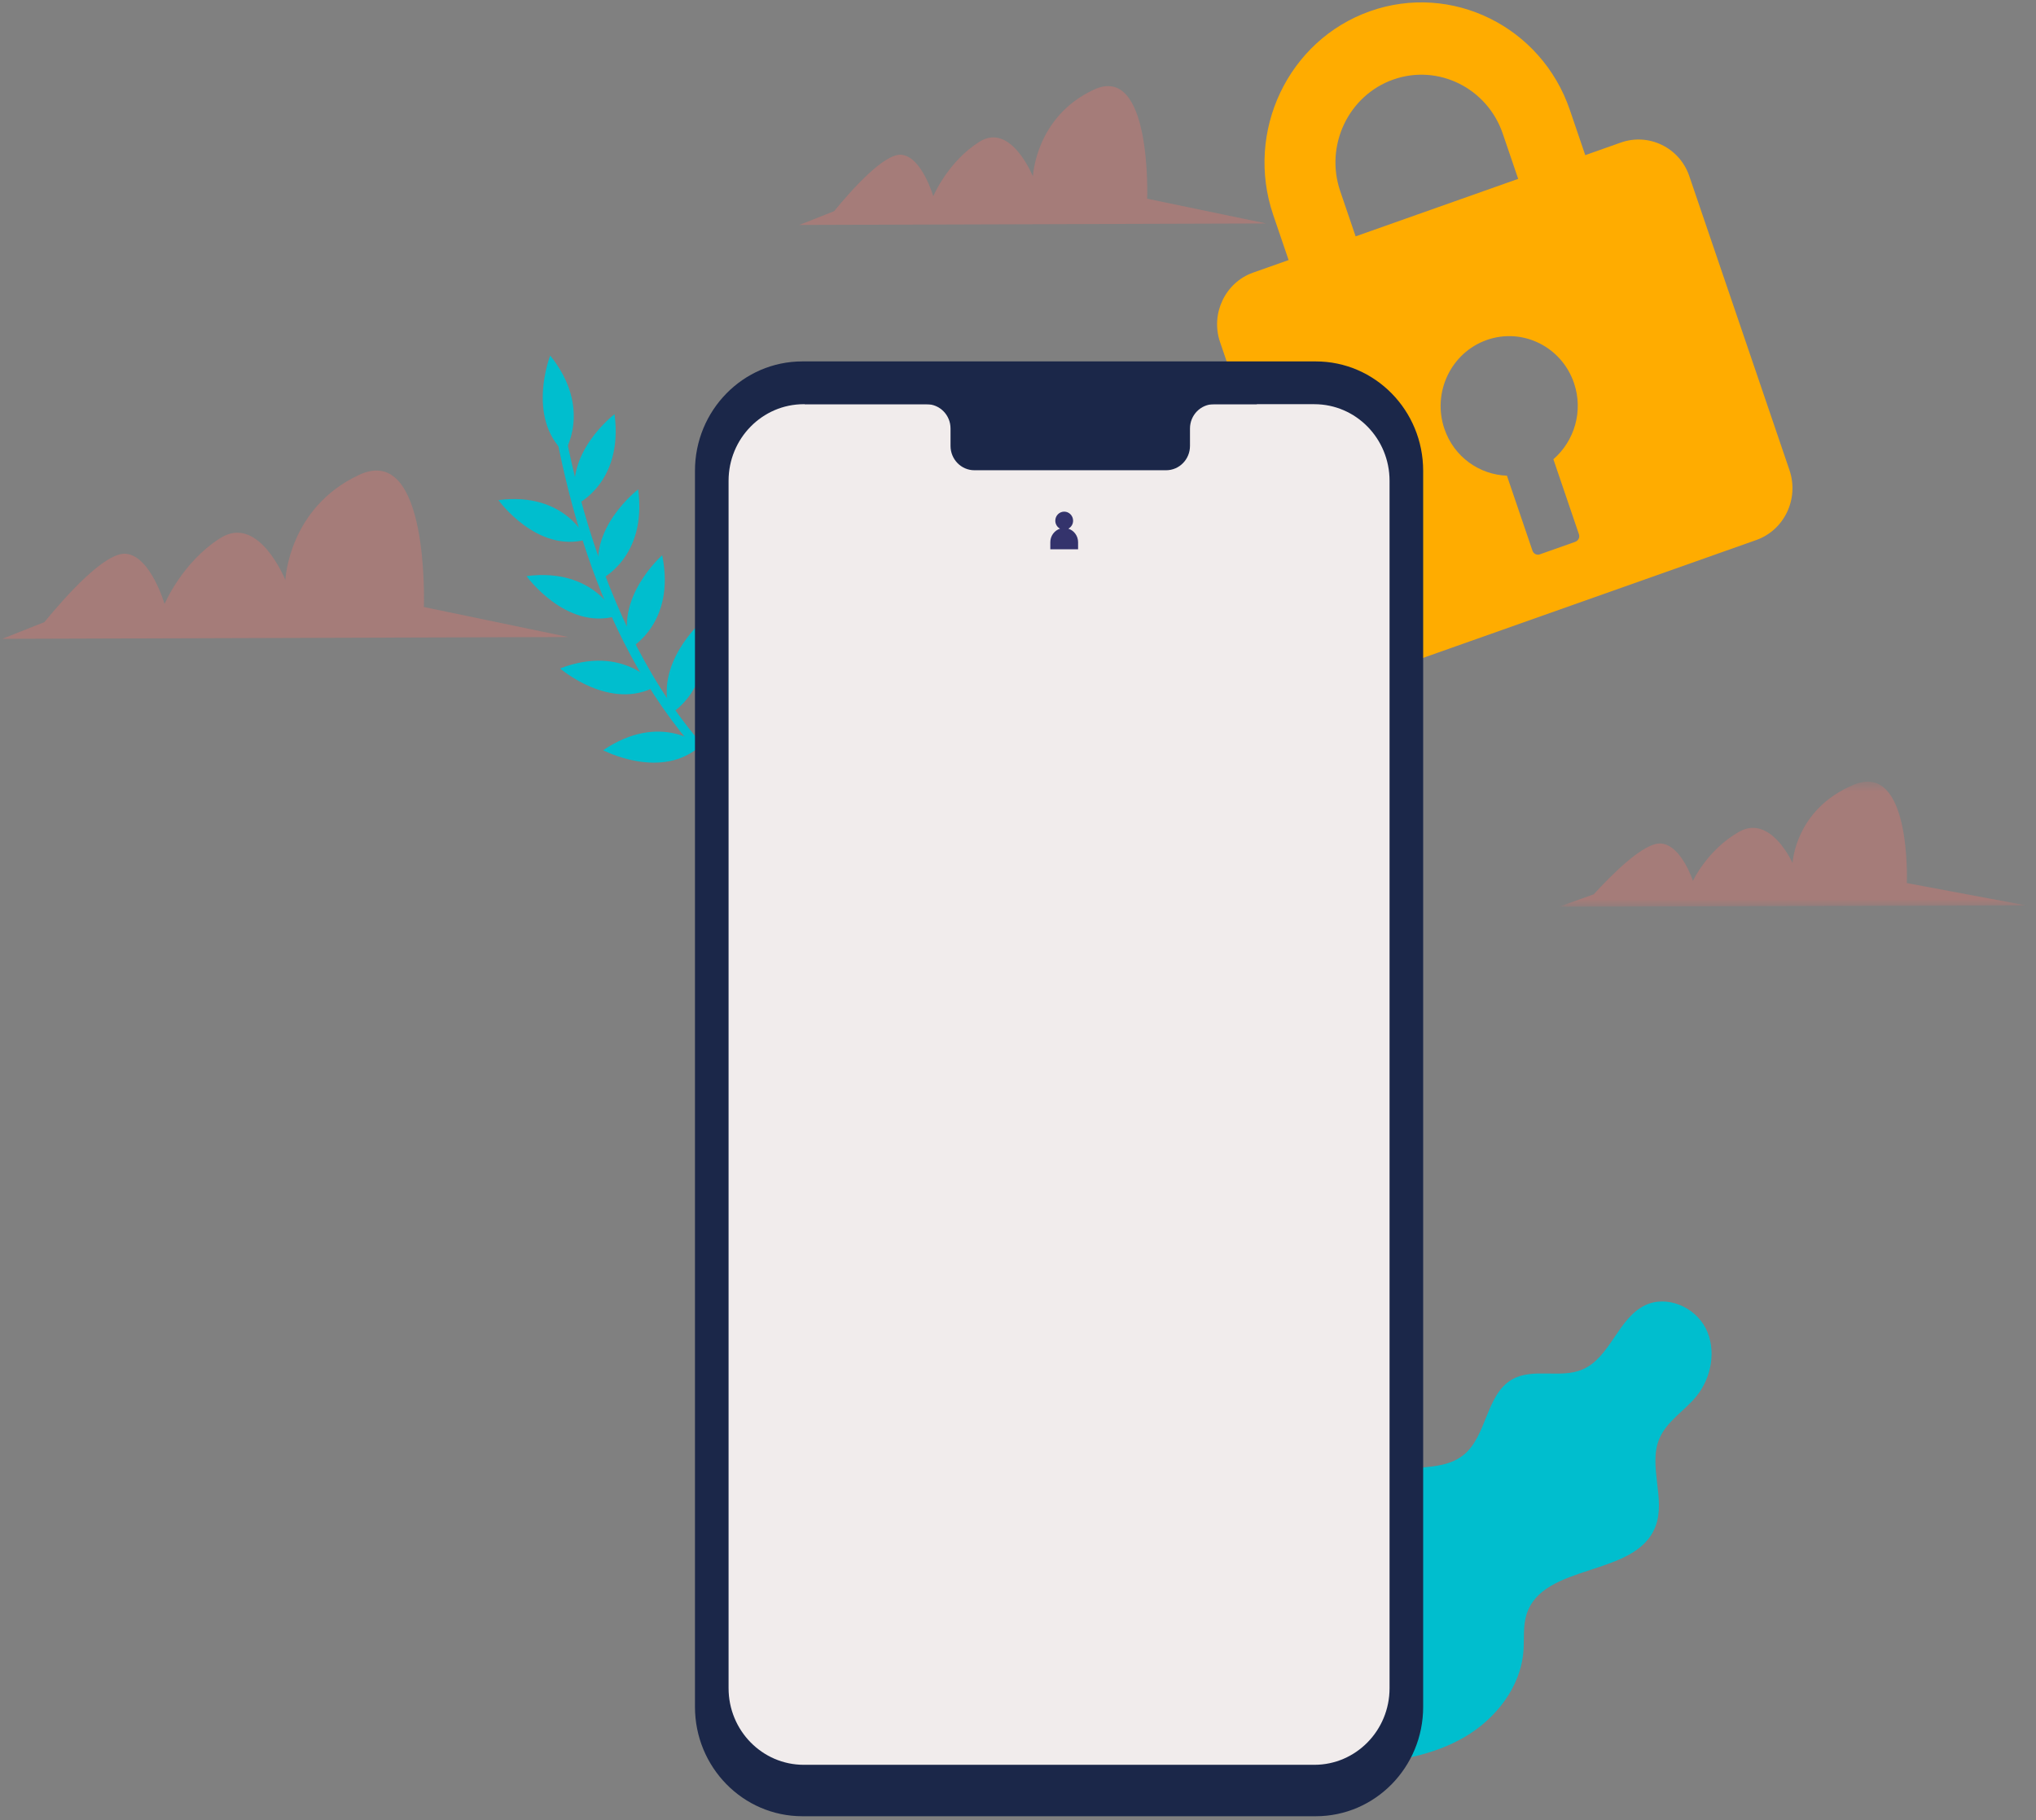 <svg width="189" height="169" viewBox="0 0 189 169" fill="none" xmlns="http://www.w3.org/2000/svg">
<rect x="0" y="0" width="189" height="169" fill="#808080" stroke="none"/>
<path opacity="0.299" fill-rule="evenodd" clip-rule="evenodd" d="M0.206 59.308L52.752 59.141L39.348 56.354C39.348 56.354 39.895 41.023 33.329 44.089C26.764 47.155 26.491 53.845 26.491 53.845C26.491 53.845 24.029 47.713 20.473 49.943C16.917 52.173 15.275 56.075 15.275 56.075C15.275 56.075 13.999 51.663 11.719 51.413C9.77 51.198 6.062 55.395 4.119 57.756L0.206 59.308Z" fill="#FA7268"/>
<mask id="mask0_636_2693" style="mask-type:luminance" maskUnits="userSpaceOnUse" x="144" y="72" width="45" height="13">
<path fill-rule="evenodd" clip-rule="evenodd" d="M144.72 72.57H188.067V84.178H144.72V72.57Z" fill="white"/>
</mask>
<g mask="url(#mask0_636_2693)">
<path opacity="0.299" fill-rule="evenodd" clip-rule="evenodd" d="M144.72 84.178L188.067 84.054L177.009 81.983C177.009 81.983 177.46 70.593 172.045 72.871C166.629 75.149 166.403 80.119 166.403 80.119C166.403 80.119 164.372 75.563 161.439 77.22C158.505 78.876 157.151 81.776 157.151 81.776C157.151 81.776 156.098 78.497 154.218 78.312C152.609 78.153 149.551 81.271 147.948 83.025L144.72 84.178Z" fill="#FA7268"/>
</g>
<path opacity="0.299" fill-rule="evenodd" clip-rule="evenodd" d="M74.202 20.884L117.549 20.746L106.491 18.446C106.491 18.446 106.943 5.8 101.527 8.329C96.111 10.858 95.886 16.377 95.886 16.377C95.886 16.377 93.855 11.318 90.921 13.158C87.988 14.997 86.634 18.217 86.634 18.217C86.634 18.217 85.581 14.577 83.7 14.37C82.092 14.194 79.034 17.656 77.43 19.603L74.202 20.884Z" fill="#FA7268"/>
<path fill-rule="evenodd" clip-rule="evenodd" d="M144.199 42.636L146.574 49.609C146.675 49.904 146.503 50.206 146.21 50.309L142.934 51.468C142.683 51.557 142.362 51.429 142.261 51.134L139.886 44.161C137.344 44.068 134.977 42.437 134.083 39.813C132.934 36.441 134.692 32.739 138.013 31.565C141.332 30.391 144.962 32.186 146.111 35.559C147.005 38.182 146.139 40.956 144.199 42.636V42.636ZM124.412 17.747C122.967 13.506 125.173 8.857 129.336 7.385C133.495 5.914 138.056 8.168 139.501 12.41L140.931 16.606L125.841 21.944L124.412 17.747ZM150.454 13.237L147.158 14.403L145.728 10.207C143.092 2.468 134.764 -1.642 127.175 1.042C119.582 3.728 115.554 12.209 118.19 19.948L119.62 24.144L116.313 25.314C113.741 26.224 112.359 29.124 113.253 31.747L122.556 59.053C123.463 61.716 126.313 63.125 128.885 62.216L163.026 50.138C165.64 49.214 167.022 46.307 166.115 43.645L156.812 16.339C155.918 13.716 153.067 12.313 150.454 13.237V13.237Z" fill="#FFAC00"/>
<path fill-rule="evenodd" clip-rule="evenodd" d="M126.51 140.771C125.557 138.882 127.788 136.859 129.841 136.486C131.895 136.112 134.222 136.398 135.858 135.08C138.041 133.32 137.929 129.481 140.349 128.076C142.291 126.948 144.862 128.024 146.92 127.133C149.476 126.025 150.195 122.401 152.702 121.185C154.702 120.215 157.316 121.311 158.336 123.311C159.356 125.312 158.887 127.897 157.472 129.631C156.366 130.987 154.728 131.937 154.04 133.555C152.964 136.088 154.663 139.158 153.672 141.726C151.843 146.472 143.2 145.043 141.699 149.906C141.365 150.989 141.506 152.156 141.418 153.287C141.16 156.652 138.829 159.592 135.949 161.268C133.07 162.944 129.701 163.526 126.392 163.761C125.041 163.857 123.615 163.886 122.41 163.255C121.276 162.661 120.487 161.556 119.871 160.42C115.897 153.083 114.259 143.522 126.51 140.771" fill="#00BECE"/>
<path fill-rule="evenodd" clip-rule="evenodd" d="M80.041 79.645C77.306 79.186 74.59 77.743 72.272 76.272C66.018 72.303 61.261 66.255 57.917 59.636C54.891 53.646 52.952 47.15 51.663 40.561C51.554 40.003 52.398 39.786 52.508 40.347C55.403 55.15 62.652 72.379 77.683 78.023C78.523 78.339 79.399 78.645 80.286 78.794C80.837 78.886 80.589 79.737 80.041 79.645" fill="#00BECE"/>
<path fill-rule="evenodd" clip-rule="evenodd" d="M57.198 57.204C57.198 57.204 55.223 52.671 48.877 53.484C48.877 53.484 52.499 58.523 57.198 57.204" fill="#00BECE"/>
<path fill-rule="evenodd" clip-rule="evenodd" d="M60.934 63.696C60.934 63.696 57.976 59.758 51.992 62.058C51.992 62.058 56.668 66.096 60.934 63.696" fill="#00BECE"/>
<path fill-rule="evenodd" clip-rule="evenodd" d="M65.065 69.206C65.065 69.206 61.315 66.042 55.991 69.65C55.991 69.65 61.435 72.519 65.065 69.206" fill="#00BECE"/>
<path fill-rule="evenodd" clip-rule="evenodd" d="M54.449 50.085C54.449 50.085 52.507 45.629 46.269 46.428C46.269 46.428 49.83 51.381 54.449 50.085" fill="#00BECE"/>
<path fill-rule="evenodd" clip-rule="evenodd" d="M52.383 42.01C52.383 42.01 55.056 37.97 51.075 33.009C51.075 33.009 48.849 38.71 52.383 42.01" fill="#00BECE"/>
<path fill-rule="evenodd" clip-rule="evenodd" d="M53.538 46.817C53.538 46.817 57.892 44.8 57.045 38.452C57.045 38.452 52.22 42.122 53.538 46.817" fill="#00BECE"/>
<path fill-rule="evenodd" clip-rule="evenodd" d="M55.733 53.799C55.733 53.799 60.086 51.783 59.24 45.435C59.24 45.435 54.415 49.105 55.733 53.799" fill="#00BECE"/>
<path fill-rule="evenodd" clip-rule="evenodd" d="M58.547 60.147C58.547 60.147 62.751 57.824 61.47 51.552C61.47 51.552 56.908 55.557 58.547 60.147" fill="#00BECE"/>
<path fill-rule="evenodd" clip-rule="evenodd" d="M62.245 66.262C62.245 66.262 66.449 63.94 65.168 57.667C65.168 57.667 60.607 61.673 62.245 66.262" fill="#00BECE"/>
<path fill-rule="evenodd" clip-rule="evenodd" d="M122.144 168.616H74.481C68.976 168.616 64.513 164.069 64.513 158.46V43.71C64.513 38.101 68.976 33.553 74.481 33.553H122.144C127.649 33.553 132.111 38.101 132.111 43.71V158.46C132.111 164.069 127.649 168.616 122.144 168.616" fill="#1B2749"/>
<path fill-rule="evenodd" clip-rule="evenodd" d="M122.01 163.842H74.614C70.759 163.842 67.633 160.658 67.633 156.729V44.638C67.633 40.71 70.759 37.525 74.614 37.525H122.01C125.866 37.525 128.991 40.71 128.991 44.638V156.729C128.991 160.658 125.866 163.842 122.01 163.842" fill="#F1ECEC"/>
<path fill-rule="evenodd" clip-rule="evenodd" d="M116.672 37.525H112.682C111.458 37.525 110.465 38.536 110.465 39.784V41.398C110.465 42.646 109.473 43.657 108.248 43.657H90.454C89.229 43.657 88.237 42.646 88.237 41.398V39.784C88.237 38.536 87.245 37.525 86.02 37.525H74.69V36.366H116.672V37.525Z" fill="#1B2749"/>
<path fill-rule="evenodd" clip-rule="evenodd" d="M99.175 49.081C99.436 48.94 99.615 48.663 99.615 48.342C99.615 47.877 99.245 47.5 98.789 47.5C98.332 47.5 97.962 47.877 97.962 48.342C97.962 48.663 98.142 48.94 98.402 49.081C97.881 49.25 97.5 49.749 97.5 50.334V50.996H100.078V50.334C100.078 49.749 99.696 49.25 99.175 49.081" fill="#34336C"/>
</svg>
